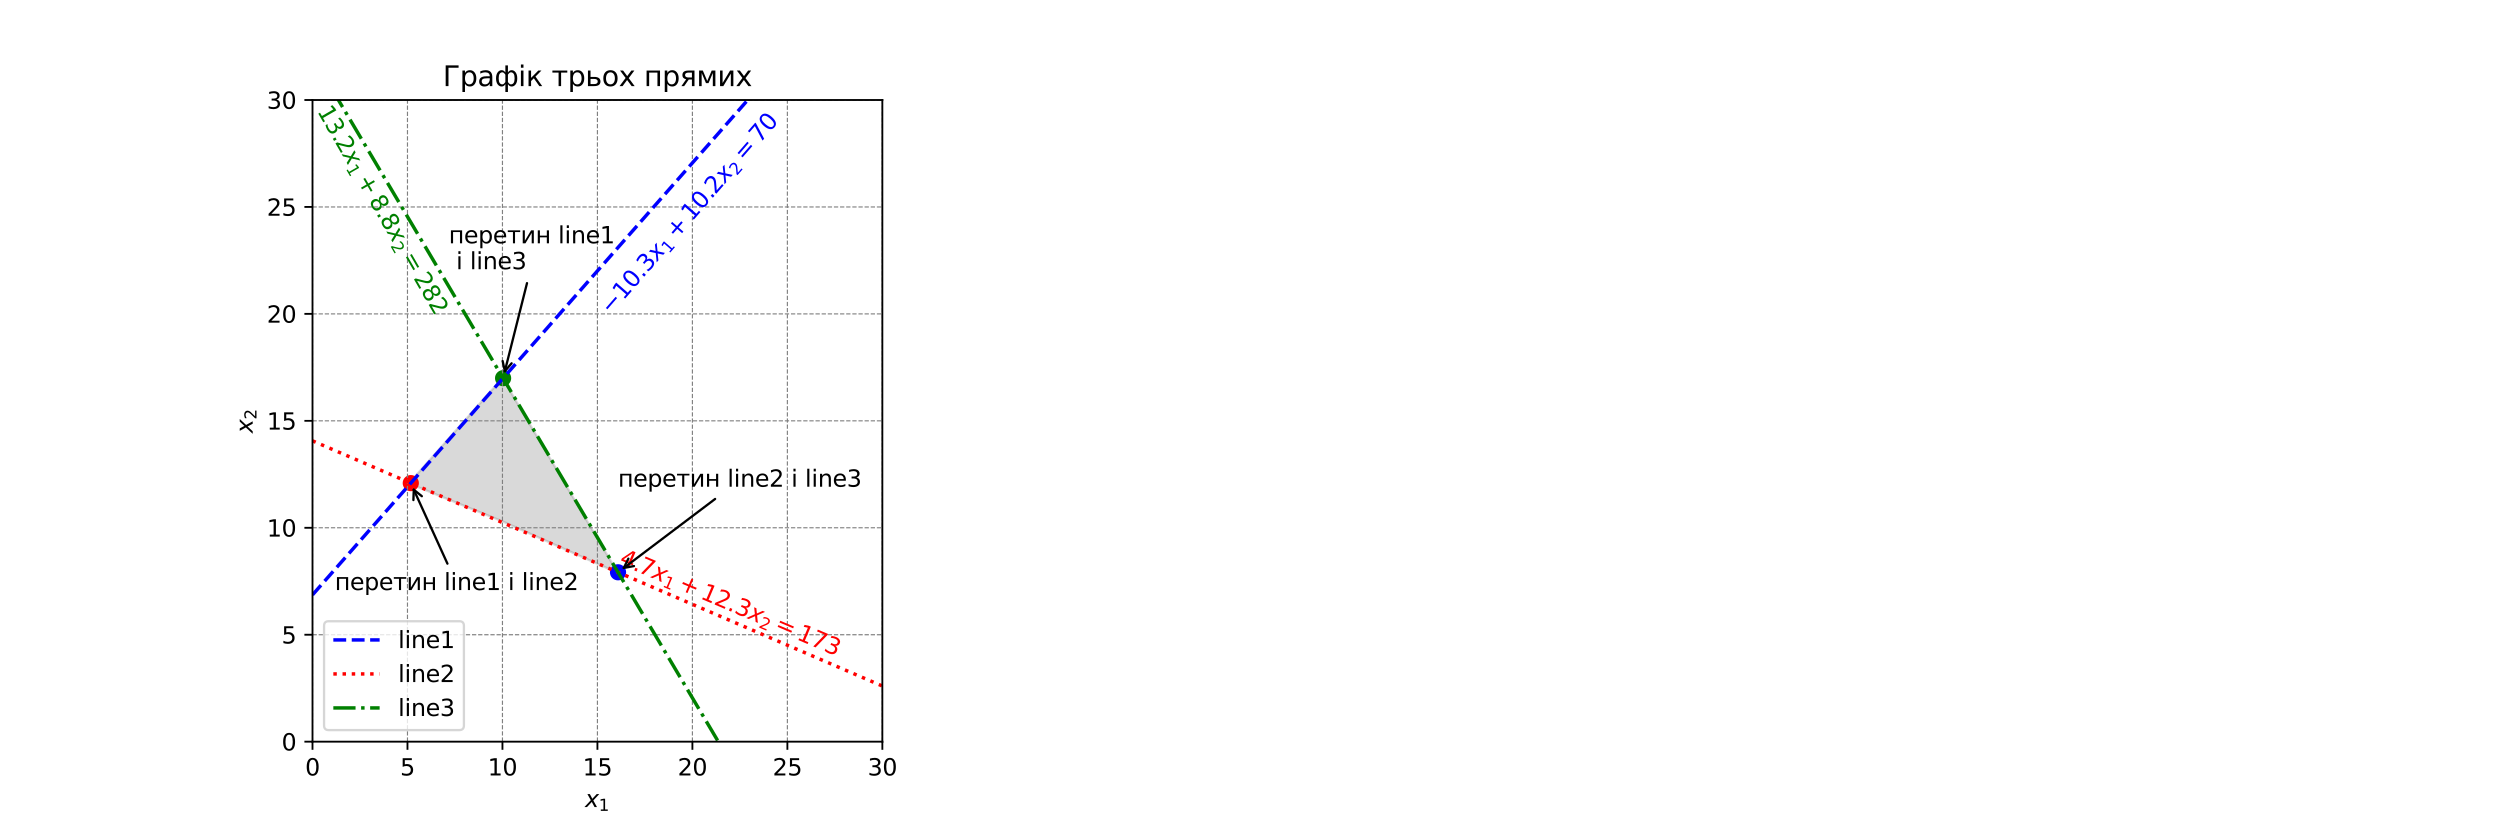 <?xml version="1.0" encoding="utf-8" standalone="no"?>
<!DOCTYPE svg PUBLIC "-//W3C//DTD SVG 1.1//EN"
  "http://www.w3.org/Graphics/SVG/1.1/DTD/svg11.dtd">
<svg xmlns:xlink="http://www.w3.org/1999/xlink" width="1080pt" height="360pt" viewBox="0 0 1080 360" xmlns="http://www.w3.org/2000/svg" version="1.1">
 <defs>
  <style type="text/css">*{stroke-linejoin: round; stroke-linecap: butt}</style>
 </defs>
 <g id="figure_1">
  <g id="patch_1">
   <path d="M 0 360 
L 1080 360 
L 1080 0 
L 0 0 
z
" style="fill: #ffffff"/>
  </g>
  <g id="axes_1">
   <g id="patch_2">
    <path d="M 135 320.4 
L 381.176 320.4 
L 381.176 43.2 
L 135 43.2 
z
" style="fill: #ffffff"/>
   </g>
   <g id="PolyCollection_1">
    <defs>
     <path id="mec919359ca" d="M 176.029 -150.48 
L 176.029 -150.48 
L 217.059 -196.68 
L 266.294 -113.52 
L 266.294 -113.52 
L 266.294 -112.772 
L 217.059 -134.772 
L 176.029 -151.404 
z
" style="stroke: #808080; stroke-opacity: 0.3"/>
    </defs>
    <g clip-path="url(#pbe8a1f93e3)">
     <use xlink:href="#mec919359ca" x="0" y="360" style="fill: #808080; fill-opacity: 0.3; stroke: #808080; stroke-opacity: 0.3"/>
    </g>
   </g>
   <g id="PathCollection_1">
    <defs>
     <path id="mf26e8d2266" d="M 0 3 
C 0.796 3 1.559 2.684 2.121 2.121 
C 2.684 1.559 3 0.796 3 0 
C 3 -0.796 2.684 -1.559 2.121 -2.121 
C 1.559 -2.684 0.796 -3 0 -3 
C -0.796 -3 -1.559 -2.684 -2.121 -2.121 
C -2.684 -1.559 -3 -0.796 -3 0 
C -3 0.796 -2.684 1.559 -2.121 2.121 
C -1.559 2.684 -0.796 3 0 3 
z
" style="stroke: #ff0000"/>
    </defs>
    <g clip-path="url(#pbe8a1f93e3)">
     <use xlink:href="#mf26e8d2266" x="177.46" y="208.708" style="fill: #ff0000; stroke: #ff0000"/>
    </g>
   </g>
   <g id="PathCollection_2">
    <defs>
     <path id="me356fe9ef1" d="M 0 3 
C 0.796 3 1.559 2.684 2.121 2.121 
C 2.684 1.559 3 0.796 3 0 
C 3 -0.796 2.684 -1.559 2.121 -2.121 
C 1.559 -2.684 0.796 -3 0 -3 
C -0.796 -3 -1.559 -2.684 -2.121 -2.121 
C -2.684 -1.559 -3 -0.796 -3 0 
C -3 0.796 -2.684 1.559 -2.121 2.121 
C -1.559 2.684 -0.796 3 0 3 
z
" style="stroke: #008000"/>
    </defs>
    <g clip-path="url(#pbe8a1f93e3)">
     <use xlink:href="#me356fe9ef1" x="217.336" y="163.368" style="fill: #008000; stroke: #008000"/>
    </g>
   </g>
   <g id="PathCollection_3">
    <defs>
     <path id="med9ad88b74" d="M 0 3 
C 0.796 3 1.559 2.684 2.121 2.121 
C 2.684 1.559 3 0.796 3 0 
C 3 -0.796 2.684 -1.559 2.121 -2.121 
C 1.559 -2.684 0.796 -3 0 -3 
C -0.796 -3 -1.559 -2.684 -2.121 -2.121 
C -2.684 -1.559 -3 -0.796 -3 0 
C -3 0.796 -2.684 1.559 -2.121 2.121 
C -1.559 2.684 -0.796 3 0 3 
z
" style="stroke: #0000ff"/>
    </defs>
    <g clip-path="url(#pbe8a1f93e3)">
     <use xlink:href="#med9ad88b74" x="266.986" y="247.228" style="fill: #0000ff; stroke: #0000ff"/>
    </g>
   </g>
   <g id="matplotlib.axis_1">
    <g id="xtick_1">
     <g id="line2d_1">
      <path d="M 135 320.4 
L 135 43.2 
" clip-path="url(#pbe8a1f93e3)" style="fill: none; stroke-dasharray: 1.85,0.8; stroke-dashoffset: 0; stroke: #808080; stroke-width: 0.5"/>
     </g>
     <g id="line2d_2">
      <defs>
       <path id="m2ac6b90f20" d="M 0 0 
L 0 3.5 
" style="stroke: #000000; stroke-width: 0.8"/>
      </defs>
      <g>
       <use xlink:href="#m2ac6b90f20" x="135" y="320.4" style="stroke: #000000; stroke-width: 0.8"/>
      </g>
     </g>
     <g id="text_1">
      <!-- 0 -->
      <g transform="translate(131.819 334.998) scale(0.1 -0.1)">
       <defs>
        <path id="DejaVuSans-30" d="M 2034 4250 
Q 1547 4250 1301 3770 
Q 1056 3291 1056 2328 
Q 1056 1369 1301 889 
Q 1547 409 2034 409 
Q 2525 409 2770 889 
Q 3016 1369 3016 2328 
Q 3016 3291 2770 3770 
Q 2525 4250 2034 4250 
z
M 2034 4750 
Q 2819 4750 3233 4129 
Q 3647 3509 3647 2328 
Q 3647 1150 3233 529 
Q 2819 -91 2034 -91 
Q 1250 -91 836 529 
Q 422 1150 422 2328 
Q 422 3509 836 4129 
Q 1250 4750 2034 4750 
z
" transform="scale(0.016)"/>
       </defs>
       <use xlink:href="#DejaVuSans-30"/>
      </g>
     </g>
    </g>
    <g id="xtick_2">
     <g id="line2d_3">
      <path d="M 176.029 320.4 
L 176.029 43.2 
" clip-path="url(#pbe8a1f93e3)" style="fill: none; stroke-dasharray: 1.85,0.8; stroke-dashoffset: 0; stroke: #808080; stroke-width: 0.5"/>
     </g>
     <g id="line2d_4">
      <g>
       <use xlink:href="#m2ac6b90f20" x="176.029" y="320.4" style="stroke: #000000; stroke-width: 0.8"/>
      </g>
     </g>
     <g id="text_2">
      <!-- 5 -->
      <g transform="translate(172.848 334.998) scale(0.1 -0.1)">
       <defs>
        <path id="DejaVuSans-35" d="M 691 4666 
L 3169 4666 
L 3169 4134 
L 1269 4134 
L 1269 2991 
Q 1406 3038 1543 3061 
Q 1681 3084 1819 3084 
Q 2600 3084 3056 2656 
Q 3513 2228 3513 1497 
Q 3513 744 3044 326 
Q 2575 -91 1722 -91 
Q 1428 -91 1123 -41 
Q 819 9 494 109 
L 494 744 
Q 775 591 1075 516 
Q 1375 441 1709 441 
Q 2250 441 2565 725 
Q 2881 1009 2881 1497 
Q 2881 1984 2565 2268 
Q 2250 2553 1709 2553 
Q 1456 2553 1204 2497 
Q 953 2441 691 2322 
L 691 4666 
z
" transform="scale(0.016)"/>
       </defs>
       <use xlink:href="#DejaVuSans-35"/>
      </g>
     </g>
    </g>
    <g id="xtick_3">
     <g id="line2d_5">
      <path d="M 217.059 320.4 
L 217.059 43.2 
" clip-path="url(#pbe8a1f93e3)" style="fill: none; stroke-dasharray: 1.85,0.8; stroke-dashoffset: 0; stroke: #808080; stroke-width: 0.5"/>
     </g>
     <g id="line2d_6">
      <g>
       <use xlink:href="#m2ac6b90f20" x="217.059" y="320.4" style="stroke: #000000; stroke-width: 0.8"/>
      </g>
     </g>
     <g id="text_3">
      <!-- 10 -->
      <g transform="translate(210.696 334.998) scale(0.1 -0.1)">
       <defs>
        <path id="DejaVuSans-31" d="M 794 531 
L 1825 531 
L 1825 4091 
L 703 3866 
L 703 4441 
L 1819 4666 
L 2450 4666 
L 2450 531 
L 3481 531 
L 3481 0 
L 794 0 
L 794 531 
z
" transform="scale(0.016)"/>
       </defs>
       <use xlink:href="#DejaVuSans-31"/>
       <use xlink:href="#DejaVuSans-30" x="63.623"/>
      </g>
     </g>
    </g>
    <g id="xtick_4">
     <g id="line2d_7">
      <path d="M 258.088 320.4 
L 258.088 43.2 
" clip-path="url(#pbe8a1f93e3)" style="fill: none; stroke-dasharray: 1.85,0.8; stroke-dashoffset: 0; stroke: #808080; stroke-width: 0.5"/>
     </g>
     <g id="line2d_8">
      <g>
       <use xlink:href="#m2ac6b90f20" x="258.088" y="320.4" style="stroke: #000000; stroke-width: 0.8"/>
      </g>
     </g>
     <g id="text_4">
      <!-- 15 -->
      <g transform="translate(251.726 334.998) scale(0.1 -0.1)">
       <use xlink:href="#DejaVuSans-31"/>
       <use xlink:href="#DejaVuSans-35" x="63.623"/>
      </g>
     </g>
    </g>
    <g id="xtick_5">
     <g id="line2d_9">
      <path d="M 299.118 320.4 
L 299.118 43.2 
" clip-path="url(#pbe8a1f93e3)" style="fill: none; stroke-dasharray: 1.85,0.8; stroke-dashoffset: 0; stroke: #808080; stroke-width: 0.5"/>
     </g>
     <g id="line2d_10">
      <g>
       <use xlink:href="#m2ac6b90f20" x="299.118" y="320.4" style="stroke: #000000; stroke-width: 0.8"/>
      </g>
     </g>
     <g id="text_5">
      <!-- 20 -->
      <g transform="translate(292.755 334.998) scale(0.1 -0.1)">
       <defs>
        <path id="DejaVuSans-32" d="M 1228 531 
L 3431 531 
L 3431 0 
L 469 0 
L 469 531 
Q 828 903 1448 1529 
Q 2069 2156 2228 2338 
Q 2531 2678 2651 2914 
Q 2772 3150 2772 3378 
Q 2772 3750 2511 3984 
Q 2250 4219 1831 4219 
Q 1534 4219 1204 4116 
Q 875 4013 500 3803 
L 500 4441 
Q 881 4594 1212 4672 
Q 1544 4750 1819 4750 
Q 2544 4750 2975 4387 
Q 3406 4025 3406 3419 
Q 3406 3131 3298 2873 
Q 3191 2616 2906 2266 
Q 2828 2175 2409 1742 
Q 1991 1309 1228 531 
z
" transform="scale(0.016)"/>
       </defs>
       <use xlink:href="#DejaVuSans-32"/>
       <use xlink:href="#DejaVuSans-30" x="63.623"/>
      </g>
     </g>
    </g>
    <g id="xtick_6">
     <g id="line2d_11">
      <path d="M 340.147 320.4 
L 340.147 43.2 
" clip-path="url(#pbe8a1f93e3)" style="fill: none; stroke-dasharray: 1.85,0.8; stroke-dashoffset: 0; stroke: #808080; stroke-width: 0.5"/>
     </g>
     <g id="line2d_12">
      <g>
       <use xlink:href="#m2ac6b90f20" x="340.147" y="320.4" style="stroke: #000000; stroke-width: 0.8"/>
      </g>
     </g>
     <g id="text_6">
      <!-- 25 -->
      <g transform="translate(333.785 334.998) scale(0.1 -0.1)">
       <use xlink:href="#DejaVuSans-32"/>
       <use xlink:href="#DejaVuSans-35" x="63.623"/>
      </g>
     </g>
    </g>
    <g id="xtick_7">
     <g id="line2d_13">
      <path d="M 381.176 320.4 
L 381.176 43.2 
" clip-path="url(#pbe8a1f93e3)" style="fill: none; stroke-dasharray: 1.85,0.8; stroke-dashoffset: 0; stroke: #808080; stroke-width: 0.5"/>
     </g>
     <g id="line2d_14">
      <g>
       <use xlink:href="#m2ac6b90f20" x="381.176" y="320.4" style="stroke: #000000; stroke-width: 0.8"/>
      </g>
     </g>
     <g id="text_7">
      <!-- 30 -->
      <g transform="translate(374.814 334.998) scale(0.1 -0.1)">
       <defs>
        <path id="DejaVuSans-33" d="M 2597 2516 
Q 3050 2419 3304 2112 
Q 3559 1806 3559 1356 
Q 3559 666 3084 287 
Q 2609 -91 1734 -91 
Q 1441 -91 1130 -33 
Q 819 25 488 141 
L 488 750 
Q 750 597 1062 519 
Q 1375 441 1716 441 
Q 2309 441 2620 675 
Q 2931 909 2931 1356 
Q 2931 1769 2642 2001 
Q 2353 2234 1838 2234 
L 1294 2234 
L 1294 2753 
L 1863 2753 
Q 2328 2753 2575 2939 
Q 2822 3125 2822 3475 
Q 2822 3834 2567 4026 
Q 2313 4219 1838 4219 
Q 1578 4219 1281 4162 
Q 984 4106 628 3988 
L 628 4550 
Q 988 4650 1302 4700 
Q 1616 4750 1894 4750 
Q 2613 4750 3031 4423 
Q 3450 4097 3450 3541 
Q 3450 3153 3228 2886 
Q 3006 2619 2597 2516 
z
" transform="scale(0.016)"/>
       </defs>
       <use xlink:href="#DejaVuSans-33"/>
       <use xlink:href="#DejaVuSans-30" x="63.623"/>
      </g>
     </g>
    </g>
    <g id="text_8">
     <!-- $x_1$ -->
     <g transform="translate(252.738 348.677) scale(0.1 -0.1)">
      <defs>
       <path id="DejaVuSans-Oblique-78" d="M 3841 3500 
L 2234 1784 
L 3219 0 
L 2559 0 
L 1819 1388 
L 531 0 
L -166 0 
L 1556 1844 
L 641 3500 
L 1300 3500 
L 1972 2234 
L 3144 3500 
L 3841 3500 
z
" transform="scale(0.016)"/>
      </defs>
      <use xlink:href="#DejaVuSans-Oblique-78" transform="translate(0 0.312)"/>
      <use xlink:href="#DejaVuSans-31" transform="translate(59.18 -16.094) scale(0.7)"/>
     </g>
    </g>
   </g>
   <g id="matplotlib.axis_2">
    <g id="ytick_1">
     <g id="line2d_15">
      <path d="M 135 320.4 
L 381.176 320.4 
" clip-path="url(#pbe8a1f93e3)" style="fill: none; stroke-dasharray: 1.85,0.8; stroke-dashoffset: 0; stroke: #808080; stroke-width: 0.5"/>
     </g>
     <g id="line2d_16">
      <defs>
       <path id="mfd64ad26bd" d="M 0 0 
L -3.5 0 
" style="stroke: #000000; stroke-width: 0.8"/>
      </defs>
      <g>
       <use xlink:href="#mfd64ad26bd" x="135" y="320.4" style="stroke: #000000; stroke-width: 0.8"/>
      </g>
     </g>
     <g id="text_9">
      <!-- 0 -->
      <g transform="translate(121.638 324.199) scale(0.1 -0.1)">
       <use xlink:href="#DejaVuSans-30"/>
      </g>
     </g>
    </g>
    <g id="ytick_2">
     <g id="line2d_17">
      <path d="M 135 274.2 
L 381.176 274.2 
" clip-path="url(#pbe8a1f93e3)" style="fill: none; stroke-dasharray: 1.85,0.8; stroke-dashoffset: 0; stroke: #808080; stroke-width: 0.5"/>
     </g>
     <g id="line2d_18">
      <g>
       <use xlink:href="#mfd64ad26bd" x="135" y="274.2" style="stroke: #000000; stroke-width: 0.8"/>
      </g>
     </g>
     <g id="text_10">
      <!-- 5 -->
      <g transform="translate(121.638 277.999) scale(0.1 -0.1)">
       <use xlink:href="#DejaVuSans-35"/>
      </g>
     </g>
    </g>
    <g id="ytick_3">
     <g id="line2d_19">
      <path d="M 135 228 
L 381.176 228 
" clip-path="url(#pbe8a1f93e3)" style="fill: none; stroke-dasharray: 1.85,0.8; stroke-dashoffset: 0; stroke: #808080; stroke-width: 0.5"/>
     </g>
     <g id="line2d_20">
      <g>
       <use xlink:href="#mfd64ad26bd" x="135" y="228" style="stroke: #000000; stroke-width: 0.8"/>
      </g>
     </g>
     <g id="text_11">
      <!-- 10 -->
      <g transform="translate(115.275 231.799) scale(0.1 -0.1)">
       <use xlink:href="#DejaVuSans-31"/>
       <use xlink:href="#DejaVuSans-30" x="63.623"/>
      </g>
     </g>
    </g>
    <g id="ytick_4">
     <g id="line2d_21">
      <path d="M 135 181.8 
L 381.176 181.8 
" clip-path="url(#pbe8a1f93e3)" style="fill: none; stroke-dasharray: 1.85,0.8; stroke-dashoffset: 0; stroke: #808080; stroke-width: 0.5"/>
     </g>
     <g id="line2d_22">
      <g>
       <use xlink:href="#mfd64ad26bd" x="135" y="181.8" style="stroke: #000000; stroke-width: 0.8"/>
      </g>
     </g>
     <g id="text_12">
      <!-- 15 -->
      <g transform="translate(115.275 185.599) scale(0.1 -0.1)">
       <use xlink:href="#DejaVuSans-31"/>
       <use xlink:href="#DejaVuSans-35" x="63.623"/>
      </g>
     </g>
    </g>
    <g id="ytick_5">
     <g id="line2d_23">
      <path d="M 135 135.6 
L 381.176 135.6 
" clip-path="url(#pbe8a1f93e3)" style="fill: none; stroke-dasharray: 1.85,0.8; stroke-dashoffset: 0; stroke: #808080; stroke-width: 0.5"/>
     </g>
     <g id="line2d_24">
      <g>
       <use xlink:href="#mfd64ad26bd" x="135" y="135.6" style="stroke: #000000; stroke-width: 0.8"/>
      </g>
     </g>
     <g id="text_13">
      <!-- 20 -->
      <g transform="translate(115.275 139.399) scale(0.1 -0.1)">
       <use xlink:href="#DejaVuSans-32"/>
       <use xlink:href="#DejaVuSans-30" x="63.623"/>
      </g>
     </g>
    </g>
    <g id="ytick_6">
     <g id="line2d_25">
      <path d="M 135 89.4 
L 381.176 89.4 
" clip-path="url(#pbe8a1f93e3)" style="fill: none; stroke-dasharray: 1.85,0.8; stroke-dashoffset: 0; stroke: #808080; stroke-width: 0.5"/>
     </g>
     <g id="line2d_26">
      <g>
       <use xlink:href="#mfd64ad26bd" x="135" y="89.4" style="stroke: #000000; stroke-width: 0.8"/>
      </g>
     </g>
     <g id="text_14">
      <!-- 25 -->
      <g transform="translate(115.275 93.199) scale(0.1 -0.1)">
       <use xlink:href="#DejaVuSans-32"/>
       <use xlink:href="#DejaVuSans-35" x="63.623"/>
      </g>
     </g>
    </g>
    <g id="ytick_7">
     <g id="line2d_27">
      <path d="M 135 43.2 
L 381.176 43.2 
" clip-path="url(#pbe8a1f93e3)" style="fill: none; stroke-dasharray: 1.85,0.8; stroke-dashoffset: 0; stroke: #808080; stroke-width: 0.5"/>
     </g>
     <g id="line2d_28">
      <g>
       <use xlink:href="#mfd64ad26bd" x="135" y="43.2" style="stroke: #000000; stroke-width: 0.8"/>
      </g>
     </g>
     <g id="text_15">
      <!-- 30 -->
      <g transform="translate(115.275 46.999) scale(0.1 -0.1)">
       <use xlink:href="#DejaVuSans-33"/>
       <use xlink:href="#DejaVuSans-30" x="63.623"/>
      </g>
     </g>
    </g>
    <g id="text_16">
     <!-- $x_2$ -->
     <g transform="translate(109.195 187.15) rotate(-90) scale(0.1 -0.1)">
      <use xlink:href="#DejaVuSans-Oblique-78" transform="translate(0 0.312)"/>
      <use xlink:href="#DejaVuSans-32" transform="translate(59.18 -16.094) scale(0.7)"/>
     </g>
    </g>
   </g>
   <g id="line2d_29">
    <path d="M 135 256.988 
L 139.144 252.276 
L 143.289 247.563 
L 147.433 242.851 
L 151.578 238.139 
L 155.722 233.426 
L 159.866 228.714 
L 164.011 224.001 
L 168.155 219.289 
L 172.299 214.576 
L 176.444 209.864 
L 180.588 205.152 
L 184.733 200.439 
L 188.877 195.727 
L 193.021 191.014 
L 197.166 186.302 
L 201.31 181.59 
L 205.455 176.877 
L 209.599 172.165 
L 213.743 167.452 
L 217.888 162.74 
L 222.032 158.027 
L 226.176 153.315 
L 230.321 148.603 
L 234.465 143.89 
L 238.61 139.178 
L 242.754 134.465 
L 246.898 129.753 
L 251.043 125.041 
L 255.187 120.328 
L 259.332 115.616 
L 263.476 110.903 
L 267.62 106.191 
L 271.765 101.478 
L 275.909 96.766 
L 280.053 92.054 
L 284.198 87.341 
L 288.342 82.629 
L 292.487 77.916 
L 296.631 73.204 
L 300.775 68.492 
L 304.92 63.779 
L 309.064 59.067 
L 313.209 54.354 
L 317.353 49.642 
L 321.497 44.929 
L 325.642 40.217 
L 329.786 35.505 
L 333.93 30.792 
L 338.075 26.08 
L 342.219 21.367 
L 346.364 16.655 
L 350.508 11.942 
L 354.652 7.23 
L 358.797 2.518 
L 361.89 -1 
" clip-path="url(#pbe8a1f93e3)" style="fill: none; stroke-dasharray: 5.55,2.4; stroke-dashoffset: 0; stroke: #0000ff; stroke-width: 1.5"/>
   </g>
   <g id="line2d_30">
    <path d="M 135 190.439 
L 139.144 192.222 
L 143.289 194.005 
L 147.433 195.789 
L 151.578 197.572 
L 155.722 199.355 
L 159.866 201.138 
L 164.011 202.921 
L 168.155 204.705 
L 172.299 206.488 
L 176.444 208.271 
L 180.588 210.054 
L 184.733 211.837 
L 188.877 213.621 
L 193.021 215.404 
L 197.166 217.187 
L 201.31 218.97 
L 205.455 220.753 
L 209.599 222.537 
L 213.743 224.32 
L 217.888 226.103 
L 222.032 227.886 
L 226.176 229.669 
L 230.321 231.453 
L 234.465 233.236 
L 238.61 235.019 
L 242.754 236.802 
L 246.898 238.585 
L 251.043 240.369 
L 255.187 242.152 
L 259.332 243.935 
L 263.476 245.718 
L 267.62 247.501 
L 271.765 249.285 
L 275.909 251.068 
L 280.053 252.851 
L 284.198 254.634 
L 288.342 256.417 
L 292.487 258.201 
L 296.631 259.984 
L 300.775 261.767 
L 304.92 263.55 
L 309.064 265.333 
L 313.209 267.117 
L 317.353 268.9 
L 321.497 270.683 
L 325.642 272.466 
L 329.786 274.249 
L 333.93 276.033 
L 338.075 277.816 
L 342.219 279.599 
L 346.364 281.382 
L 350.508 283.165 
L 354.652 284.949 
L 358.797 286.732 
L 362.941 288.515 
L 367.086 290.298 
L 371.23 292.081 
L 375.374 293.864 
L 379.519 295.648 
L 383.663 297.431 
L 387.807 299.214 
L 391.952 300.997 
L 396.096 302.78 
L 400.241 304.564 
L 404.385 306.347 
L 408.529 308.13 
L 412.674 309.913 
L 416.818 311.696 
L 420.963 313.48 
L 425.107 315.263 
L 429.251 317.046 
L 433.396 318.829 
L 437.54 320.612 
L 441.684 322.396 
L 445.829 324.179 
L 449.973 325.962 
L 454.118 327.745 
L 458.262 329.528 
L 462.406 331.312 
L 466.551 333.095 
L 470.695 334.878 
L 474.84 336.661 
L 478.984 338.444 
L 483.128 340.228 
L 487.273 342.011 
L 491.417 343.794 
L 495.561 345.577 
L 499.706 347.36 
L 503.85 349.144 
L 507.995 350.927 
L 512.139 352.71 
L 516.283 354.493 
L 520.428 356.276 
L 524.572 358.06 
L 528.717 359.843 
L 531.406 361 
" clip-path="url(#pbe8a1f93e3)" style="fill: none; stroke-dasharray: 1.5,2.475; stroke-dashoffset: 0; stroke: #ff0000; stroke-width: 1.5"/>
   </g>
   <g id="line2d_31">
    <path d="M 135 24.3 
L 139.144 31.3 
L 143.289 38.3 
L 147.433 45.3 
L 151.578 52.3 
L 155.722 59.3 
L 159.866 66.3 
L 164.011 73.3 
L 168.155 80.3 
L 172.299 87.3 
L 176.444 94.3 
L 180.588 101.3 
L 184.733 108.3 
L 188.877 115.3 
L 193.021 122.3 
L 197.166 129.3 
L 201.31 136.3 
L 205.455 143.3 
L 209.599 150.3 
L 213.743 157.3 
L 217.888 164.3 
L 222.032 171.3 
L 226.176 178.3 
L 230.321 185.3 
L 234.465 192.3 
L 238.61 199.3 
L 242.754 206.3 
L 246.898 213.3 
L 251.043 220.3 
L 255.187 227.3 
L 259.332 234.3 
L 263.476 241.3 
L 267.62 248.3 
L 271.765 255.3 
L 275.909 262.3 
L 280.053 269.3 
L 284.198 276.3 
L 288.342 283.3 
L 292.487 290.3 
L 296.631 297.3 
L 300.775 304.3 
L 304.92 311.3 
L 309.064 318.3 
L 313.209 325.3 
L 317.353 332.3 
L 321.497 339.3 
L 325.642 346.3 
L 329.786 353.3 
L 333.93 360.3 
L 334.345 361 
" clip-path="url(#pbe8a1f93e3)" style="fill: none; stroke-dasharray: 9.6,2.4,1.5,2.4; stroke-dashoffset: 0; stroke: #008000; stroke-width: 1.5"/>
   </g>
   <g id="patch_3">
    <path d="M 135 320.4 
L 135 43.2 
" style="fill: none; stroke: #000000; stroke-width: 0.8; stroke-linejoin: miter; stroke-linecap: square"/>
   </g>
   <g id="patch_4">
    <path d="M 381.176 320.4 
L 381.176 43.2 
" style="fill: none; stroke: #000000; stroke-width: 0.8; stroke-linejoin: miter; stroke-linecap: square"/>
   </g>
   <g id="patch_5">
    <path d="M 135 320.4 
L 381.176 320.4 
" style="fill: none; stroke: #000000; stroke-width: 0.8; stroke-linejoin: miter; stroke-linecap: square"/>
   </g>
   <g id="patch_6">
    <path d="M 135 43.2 
L 381.176 43.2 
" style="fill: none; stroke: #000000; stroke-width: 0.8; stroke-linejoin: miter; stroke-linecap: square"/>
   </g>
   <g id="text_17">
    <!-- $-10.3x_{1} + 10.2x_{2} = 70$ -->
    <g style="fill: #0000ff" transform="translate(263.823 136.315) rotate(-49) scale(0.1 -0.1)">
     <defs>
      <path id="DejaVuSans-2212" d="M 678 2272 
L 4684 2272 
L 4684 1741 
L 678 1741 
L 678 2272 
z
" transform="scale(0.016)"/>
      <path id="DejaVuSans-2e" d="M 684 794 
L 1344 794 
L 1344 0 
L 684 0 
L 684 794 
z
" transform="scale(0.016)"/>
      <path id="DejaVuSans-2b" d="M 2944 4013 
L 2944 2272 
L 4684 2272 
L 4684 1741 
L 2944 1741 
L 2944 0 
L 2419 0 
L 2419 1741 
L 678 1741 
L 678 2272 
L 2419 2272 
L 2419 4013 
L 2944 4013 
z
" transform="scale(0.016)"/>
      <path id="DejaVuSans-3d" d="M 678 2906 
L 4684 2906 
L 4684 2381 
L 678 2381 
L 678 2906 
z
M 678 1631 
L 4684 1631 
L 4684 1100 
L 678 1100 
L 678 1631 
z
" transform="scale(0.016)"/>
      <path id="DejaVuSans-37" d="M 525 4666 
L 3525 4666 
L 3525 4397 
L 1831 0 
L 1172 0 
L 2766 4134 
L 525 4134 
L 525 4666 
z
" transform="scale(0.016)"/>
     </defs>
     <use xlink:href="#DejaVuSans-2212" transform="translate(0 0.781)"/>
     <use xlink:href="#DejaVuSans-31" transform="translate(83.789 0.781)"/>
     <use xlink:href="#DejaVuSans-30" transform="translate(147.412 0.781)"/>
     <use xlink:href="#DejaVuSans-2e" transform="translate(211.035 0.781)"/>
     <use xlink:href="#DejaVuSans-33" transform="translate(242.822 0.781)"/>
     <use xlink:href="#DejaVuSans-Oblique-78" transform="translate(306.445 0.781)"/>
     <use xlink:href="#DejaVuSans-31" transform="translate(365.625 -15.625) scale(0.7)"/>
     <use xlink:href="#DejaVuSans-2b" transform="translate(432.378 0.781)"/>
     <use xlink:href="#DejaVuSans-31" transform="translate(535.649 0.781)"/>
     <use xlink:href="#DejaVuSans-30" transform="translate(599.272 0.781)"/>
     <use xlink:href="#DejaVuSans-2e" transform="translate(662.896 0.781)"/>
     <use xlink:href="#DejaVuSans-32" transform="translate(689.183 0.781)"/>
     <use xlink:href="#DejaVuSans-Oblique-78" transform="translate(752.806 0.781)"/>
     <use xlink:href="#DejaVuSans-32" transform="translate(811.985 -15.625) scale(0.7)"/>
     <use xlink:href="#DejaVuSans-3d" transform="translate(878.738 0.781)"/>
     <use xlink:href="#DejaVuSans-37" transform="translate(982.01 0.781)"/>
     <use xlink:href="#DejaVuSans-30" transform="translate(1045.633 0.781)"/>
    </g>
   </g>
   <g id="text_18">
    <!-- $13.2x_{1} + 8.8x_{2} = 282$ -->
    <g style="fill: #008000" transform="translate(136.801 48.045) rotate(-300) scale(0.1 -0.1)">
     <defs>
      <path id="DejaVuSans-38" d="M 2034 2216 
Q 1584 2216 1326 1975 
Q 1069 1734 1069 1313 
Q 1069 891 1326 650 
Q 1584 409 2034 409 
Q 2484 409 2743 651 
Q 3003 894 3003 1313 
Q 3003 1734 2745 1975 
Q 2488 2216 2034 2216 
z
M 1403 2484 
Q 997 2584 770 2862 
Q 544 3141 544 3541 
Q 544 4100 942 4425 
Q 1341 4750 2034 4750 
Q 2731 4750 3128 4425 
Q 3525 4100 3525 3541 
Q 3525 3141 3298 2862 
Q 3072 2584 2669 2484 
Q 3125 2378 3379 2068 
Q 3634 1759 3634 1313 
Q 3634 634 3220 271 
Q 2806 -91 2034 -91 
Q 1263 -91 848 271 
Q 434 634 434 1313 
Q 434 1759 690 2068 
Q 947 2378 1403 2484 
z
M 1172 3481 
Q 1172 3119 1398 2916 
Q 1625 2713 2034 2713 
Q 2441 2713 2670 2916 
Q 2900 3119 2900 3481 
Q 2900 3844 2670 4047 
Q 2441 4250 2034 4250 
Q 1625 4250 1398 4047 
Q 1172 3844 1172 3481 
z
" transform="scale(0.016)"/>
     </defs>
     <use xlink:href="#DejaVuSans-31" transform="translate(0 0.781)"/>
     <use xlink:href="#DejaVuSans-33" transform="translate(63.623 0.781)"/>
     <use xlink:href="#DejaVuSans-2e" transform="translate(127.246 0.781)"/>
     <use xlink:href="#DejaVuSans-32" transform="translate(153.533 0.781)"/>
     <use xlink:href="#DejaVuSans-Oblique-78" transform="translate(217.156 0.781)"/>
     <use xlink:href="#DejaVuSans-31" transform="translate(276.336 -15.625) scale(0.7)"/>
     <use xlink:href="#DejaVuSans-2b" transform="translate(343.089 0.781)"/>
     <use xlink:href="#DejaVuSans-38" transform="translate(446.36 0.781)"/>
     <use xlink:href="#DejaVuSans-2e" transform="translate(509.983 0.781)"/>
     <use xlink:href="#DejaVuSans-38" transform="translate(539.146 0.781)"/>
     <use xlink:href="#DejaVuSans-Oblique-78" transform="translate(602.769 0.781)"/>
     <use xlink:href="#DejaVuSans-32" transform="translate(661.948 -15.625) scale(0.7)"/>
     <use xlink:href="#DejaVuSans-3d" transform="translate(728.701 0.781)"/>
     <use xlink:href="#DejaVuSans-32" transform="translate(831.973 0.781)"/>
     <use xlink:href="#DejaVuSans-38" transform="translate(895.596 0.781)"/>
     <use xlink:href="#DejaVuSans-32" transform="translate(959.219 0.781)"/>
    </g>
   </g>
   <g id="text_19">
    <!-- $4.7x_{1} + 12.3x_{2} = 173$ -->
    <g style="fill: #ff0000" transform="translate(267.107 243.594) rotate(-337) scale(0.1 -0.1)">
     <defs>
      <path id="DejaVuSans-34" d="M 2419 4116 
L 825 1625 
L 2419 1625 
L 2419 4116 
z
M 2253 4666 
L 3047 4666 
L 3047 1625 
L 3713 1625 
L 3713 1100 
L 3047 1100 
L 3047 0 
L 2419 0 
L 2419 1100 
L 313 1100 
L 313 1709 
L 2253 4666 
z
" transform="scale(0.016)"/>
     </defs>
     <use xlink:href="#DejaVuSans-34" transform="translate(0 0.781)"/>
     <use xlink:href="#DejaVuSans-2e" transform="translate(63.623 0.781)"/>
     <use xlink:href="#DejaVuSans-37" transform="translate(87.66 0.781)"/>
     <use xlink:href="#DejaVuSans-Oblique-78" transform="translate(151.283 0.781)"/>
     <use xlink:href="#DejaVuSans-31" transform="translate(210.463 -15.625) scale(0.7)"/>
     <use xlink:href="#DejaVuSans-2b" transform="translate(277.216 0.781)"/>
     <use xlink:href="#DejaVuSans-31" transform="translate(380.487 0.781)"/>
     <use xlink:href="#DejaVuSans-32" transform="translate(444.11 0.781)"/>
     <use xlink:href="#DejaVuSans-2e" transform="translate(507.733 0.781)"/>
     <use xlink:href="#DejaVuSans-33" transform="translate(539.521 0.781)"/>
     <use xlink:href="#DejaVuSans-Oblique-78" transform="translate(603.144 0.781)"/>
     <use xlink:href="#DejaVuSans-32" transform="translate(662.323 -15.625) scale(0.7)"/>
     <use xlink:href="#DejaVuSans-3d" transform="translate(729.076 0.781)"/>
     <use xlink:href="#DejaVuSans-31" transform="translate(832.348 0.781)"/>
     <use xlink:href="#DejaVuSans-37" transform="translate(895.971 0.781)"/>
     <use xlink:href="#DejaVuSans-33" transform="translate(959.594 0.781)"/>
    </g>
   </g>
   <g id="patch_7">
    <path d="M 193.29 243.492 
Q 185.789 227.011 178.752 211.548 
" style="fill: none; stroke: #000000; stroke-linecap: round"/>
    <path d="M 178.589 216.017 
L 178.752 211.548 
L 182.229 214.36 
" style="fill: none; stroke: #000000; stroke-linecap: round"/>
   </g>
   <g id="text_20">
    <!-- перетин line1 i line2 -->
    <g transform="translate(144.637 254.908) scale(0.1 -0.1)">
     <defs>
      <path id="DejaVuSans-43f" d="M 3603 3500 
L 3603 0 
L 3025 0 
L 3025 3041 
L 1159 3041 
L 1159 0 
L 581 0 
L 581 3500 
L 3603 3500 
z
" transform="scale(0.016)"/>
      <path id="DejaVuSans-435" d="M 3597 1894 
L 3597 1613 
L 953 1613 
Q 991 1019 1311 708 
Q 1631 397 2203 397 
Q 2534 397 2845 478 
Q 3156 559 3463 722 
L 3463 178 
Q 3153 47 2828 -22 
Q 2503 -91 2169 -91 
Q 1331 -91 842 396 
Q 353 884 353 1716 
Q 353 2575 817 3079 
Q 1281 3584 2069 3584 
Q 2775 3584 3186 3129 
Q 3597 2675 3597 1894 
z
M 3022 2063 
Q 3016 2534 2758 2815 
Q 2500 3097 2075 3097 
Q 1594 3097 1305 2825 
Q 1016 2553 972 2059 
L 3022 2063 
z
" transform="scale(0.016)"/>
      <path id="DejaVuSans-440" d="M 1159 525 
L 1159 -1331 
L 581 -1331 
L 581 3500 
L 1159 3500 
L 1159 2969 
Q 1341 3281 1617 3432 
Q 1894 3584 2278 3584 
Q 2916 3584 3314 3078 
Q 3713 2572 3713 1747 
Q 3713 922 3314 415 
Q 2916 -91 2278 -91 
Q 1894 -91 1617 61 
Q 1341 213 1159 525 
z
M 3116 1747 
Q 3116 2381 2855 2742 
Q 2594 3103 2138 3103 
Q 1681 3103 1420 2742 
Q 1159 2381 1159 1747 
Q 1159 1113 1420 752 
Q 1681 391 2138 391 
Q 2594 391 2855 752 
Q 3116 1113 3116 1747 
z
" transform="scale(0.016)"/>
      <path id="DejaVuSans-442" d="M 188 3500 
L 3541 3500 
L 3541 3041 
L 2147 3041 
L 2147 0 
L 1581 0 
L 1581 3041 
L 188 3041 
L 188 3500 
z
" transform="scale(0.016)"/>
      <path id="DejaVuSans-438" d="M 3578 3500 
L 3578 0 
L 3006 0 
L 3006 2809 
L 1319 0 
L 581 0 
L 581 3500 
L 1153 3500 
L 1153 697 
L 2838 3500 
L 3578 3500 
z
" transform="scale(0.016)"/>
      <path id="DejaVuSans-43d" d="M 581 3500 
L 1159 3500 
L 1159 2072 
L 3025 2072 
L 3025 3500 
L 3603 3500 
L 3603 0 
L 3025 0 
L 3025 1613 
L 1159 1613 
L 1159 0 
L 581 0 
L 581 3500 
z
" transform="scale(0.016)"/>
      <path id="DejaVuSans-20" transform="scale(0.016)"/>
      <path id="DejaVuSans-6c" d="M 603 4863 
L 1178 4863 
L 1178 0 
L 603 0 
L 603 4863 
z
" transform="scale(0.016)"/>
      <path id="DejaVuSans-69" d="M 603 3500 
L 1178 3500 
L 1178 0 
L 603 0 
L 603 3500 
z
M 603 4863 
L 1178 4863 
L 1178 4134 
L 603 4134 
L 603 4863 
z
" transform="scale(0.016)"/>
      <path id="DejaVuSans-6e" d="M 3513 2113 
L 3513 0 
L 2938 0 
L 2938 2094 
Q 2938 2591 2744 2837 
Q 2550 3084 2163 3084 
Q 1697 3084 1428 2787 
Q 1159 2491 1159 1978 
L 1159 0 
L 581 0 
L 581 3500 
L 1159 3500 
L 1159 2956 
Q 1366 3272 1645 3428 
Q 1925 3584 2291 3584 
Q 2894 3584 3203 3211 
Q 3513 2838 3513 2113 
z
" transform="scale(0.016)"/>
      <path id="DejaVuSans-65" d="M 3597 1894 
L 3597 1613 
L 953 1613 
Q 991 1019 1311 708 
Q 1631 397 2203 397 
Q 2534 397 2845 478 
Q 3156 559 3463 722 
L 3463 178 
Q 3153 47 2828 -22 
Q 2503 -91 2169 -91 
Q 1331 -91 842 396 
Q 353 884 353 1716 
Q 353 2575 817 3079 
Q 1281 3584 2069 3584 
Q 2775 3584 3186 3129 
Q 3597 2675 3597 1894 
z
M 3022 2063 
Q 3016 2534 2758 2815 
Q 2500 3097 2075 3097 
Q 1594 3097 1305 2825 
Q 1016 2553 972 2059 
L 3022 2063 
z
" transform="scale(0.016)"/>
     </defs>
     <use xlink:href="#DejaVuSans-43f"/>
     <use xlink:href="#DejaVuSans-435" x="65.381"/>
     <use xlink:href="#DejaVuSans-440" x="126.904"/>
     <use xlink:href="#DejaVuSans-435" x="190.381"/>
     <use xlink:href="#DejaVuSans-442" x="251.904"/>
     <use xlink:href="#DejaVuSans-438" x="310.156"/>
     <use xlink:href="#DejaVuSans-43d" x="375.146"/>
     <use xlink:href="#DejaVuSans-20" x="440.527"/>
     <use xlink:href="#DejaVuSans-6c" x="472.314"/>
     <use xlink:href="#DejaVuSans-69" x="500.098"/>
     <use xlink:href="#DejaVuSans-6e" x="527.881"/>
     <use xlink:href="#DejaVuSans-65" x="591.26"/>
     <use xlink:href="#DejaVuSans-31" x="652.783"/>
     <use xlink:href="#DejaVuSans-20" x="716.406"/>
     <use xlink:href="#DejaVuSans-69" x="748.193"/>
     <use xlink:href="#DejaVuSans-20" x="775.977"/>
     <use xlink:href="#DejaVuSans-6c" x="807.764"/>
     <use xlink:href="#DejaVuSans-69" x="835.547"/>
     <use xlink:href="#DejaVuSans-6e" x="863.33"/>
     <use xlink:href="#DejaVuSans-65" x="926.709"/>
     <use xlink:href="#DejaVuSans-32" x="988.232"/>
    </g>
   </g>
   <g id="patch_8">
    <path d="M 227.664 122.326 
Q 222.744 141.876 218.097 160.342 
" style="fill: none; stroke: #000000; stroke-linecap: round"/>
    <path d="M 221.013 156.951 
L 218.097 160.342 
L 217.134 155.975 
" style="fill: none; stroke: #000000; stroke-linecap: round"/>
   </g>
   <g id="text_21">
    <!-- перетин line1  -->
    <g transform="translate(193.872 105.111) scale(0.1 -0.1)">
     <use xlink:href="#DejaVuSans-43f"/>
     <use xlink:href="#DejaVuSans-435" x="65.381"/>
     <use xlink:href="#DejaVuSans-440" x="126.904"/>
     <use xlink:href="#DejaVuSans-435" x="190.381"/>
     <use xlink:href="#DejaVuSans-442" x="251.904"/>
     <use xlink:href="#DejaVuSans-438" x="310.156"/>
     <use xlink:href="#DejaVuSans-43d" x="375.146"/>
     <use xlink:href="#DejaVuSans-20" x="440.527"/>
     <use xlink:href="#DejaVuSans-6c" x="472.314"/>
     <use xlink:href="#DejaVuSans-69" x="500.098"/>
     <use xlink:href="#DejaVuSans-6e" x="527.881"/>
     <use xlink:href="#DejaVuSans-65" x="591.26"/>
     <use xlink:href="#DejaVuSans-31" x="652.783"/>
     <use xlink:href="#DejaVuSans-20" x="716.406"/>
    </g>
    <!--  i line3 -->
    <g transform="translate(193.872 116.308) scale(0.1 -0.1)">
     <use xlink:href="#DejaVuSans-20"/>
     <use xlink:href="#DejaVuSans-69" x="31.787"/>
     <use xlink:href="#DejaVuSans-20" x="59.57"/>
     <use xlink:href="#DejaVuSans-6c" x="91.357"/>
     <use xlink:href="#DejaVuSans-69" x="119.141"/>
     <use xlink:href="#DejaVuSans-6e" x="146.924"/>
     <use xlink:href="#DejaVuSans-65" x="210.303"/>
     <use xlink:href="#DejaVuSans-33" x="271.826"/>
    </g>
   </g>
   <g id="patch_9">
    <path d="M 308.926 215.554 
Q 288.753 230.789 269.473 245.35 
" style="fill: none; stroke: #000000; stroke-linecap: round"/>
    <path d="M 273.87 244.535 
L 269.473 245.35 
L 271.459 241.343 
" style="fill: none; stroke: #000000; stroke-linecap: round"/>
   </g>
   <g id="text_22">
    <!-- перетин line2 i line3 -->
    <g transform="translate(266.986 210.268) scale(0.1 -0.1)">
     <use xlink:href="#DejaVuSans-43f"/>
     <use xlink:href="#DejaVuSans-435" x="65.381"/>
     <use xlink:href="#DejaVuSans-440" x="126.904"/>
     <use xlink:href="#DejaVuSans-435" x="190.381"/>
     <use xlink:href="#DejaVuSans-442" x="251.904"/>
     <use xlink:href="#DejaVuSans-438" x="310.156"/>
     <use xlink:href="#DejaVuSans-43d" x="375.146"/>
     <use xlink:href="#DejaVuSans-20" x="440.527"/>
     <use xlink:href="#DejaVuSans-6c" x="472.314"/>
     <use xlink:href="#DejaVuSans-69" x="500.098"/>
     <use xlink:href="#DejaVuSans-6e" x="527.881"/>
     <use xlink:href="#DejaVuSans-65" x="591.26"/>
     <use xlink:href="#DejaVuSans-32" x="652.783"/>
     <use xlink:href="#DejaVuSans-20" x="716.406"/>
     <use xlink:href="#DejaVuSans-69" x="748.193"/>
     <use xlink:href="#DejaVuSans-20" x="775.977"/>
     <use xlink:href="#DejaVuSans-6c" x="807.764"/>
     <use xlink:href="#DejaVuSans-69" x="835.547"/>
     <use xlink:href="#DejaVuSans-6e" x="863.33"/>
     <use xlink:href="#DejaVuSans-65" x="926.709"/>
     <use xlink:href="#DejaVuSans-33" x="988.232"/>
    </g>
   </g>
   <g id="text_23">
    <!-- Графік трьох прямих -->
    <g transform="translate(191.328 37.2) scale(0.12 -0.12)">
     <defs>
      <path id="DejaVuSans-413" d="M 628 0 
L 628 4666 
L 3531 4666 
L 3531 4134 
L 1259 4134 
L 1259 0 
L 628 0 
z
" transform="scale(0.016)"/>
      <path id="DejaVuSans-430" d="M 2194 1759 
Q 1497 1759 1228 1600 
Q 959 1441 959 1056 
Q 959 750 1161 570 
Q 1363 391 1709 391 
Q 2188 391 2477 730 
Q 2766 1069 2766 1631 
L 2766 1759 
L 2194 1759 
z
M 3341 1997 
L 3341 0 
L 2766 0 
L 2766 531 
Q 2569 213 2275 61 
Q 1981 -91 1556 -91 
Q 1019 -91 701 211 
Q 384 513 384 1019 
Q 384 1609 779 1909 
Q 1175 2209 1959 2209 
L 2766 2209 
L 2766 2266 
Q 2766 2663 2505 2880 
Q 2244 3097 1772 3097 
Q 1472 3097 1187 3025 
Q 903 2953 641 2809 
L 641 3341 
Q 956 3463 1253 3523 
Q 1550 3584 1831 3584 
Q 2591 3584 2966 3190 
Q 3341 2797 3341 1997 
z
" transform="scale(0.016)"/>
      <path id="DejaVuSans-444" d="M 947 1747 
Q 947 1013 1173 702 
Q 1400 391 1784 391 
Q 2091 391 2447 916 
L 2447 2578 
Q 2091 3103 1784 3103 
Q 1400 3103 1173 2792 
Q 947 2481 947 1747 
z
M 2447 -1331 
L 2447 447 
Q 2269 153 2064 31 
Q 1859 -91 1600 -91 
Q 1078 -91 714 392 
Q 350 875 350 1734 
Q 350 2594 714 3089 
Q 1078 3584 1600 3584 
Q 1859 3584 2064 3465 
Q 2269 3347 2447 3053 
L 2447 4666 
L 3025 4666 
L 3025 3053 
Q 3203 3347 3408 3465 
Q 3613 3584 3872 3584 
Q 4394 3584 4758 3089 
Q 5122 2594 5122 1734 
Q 5122 875 4758 392 
Q 4394 -91 3872 -91 
Q 3613 -91 3408 31 
Q 3203 153 3025 447 
L 3025 -1331 
L 2447 -1331 
z
M 4525 1747 
Q 4525 2481 4298 2792 
Q 4072 3103 3688 3103 
Q 3381 3103 3025 2578 
L 3025 916 
Q 3381 391 3688 391 
Q 4072 391 4298 702 
Q 4525 1013 4525 1747 
z
" transform="scale(0.016)"/>
      <path id="DejaVuSans-456" d="M 603 3500 
L 1178 3500 
L 1178 0 
L 603 0 
L 603 3500 
z
M 603 4863 
L 1178 4863 
L 1178 4134 
L 603 4134 
L 603 4863 
z
" transform="scale(0.016)"/>
      <path id="DejaVuSans-43a" d="M 581 3500 
L 1153 3500 
L 1153 1856 
L 2775 3500 
L 3481 3500 
L 2144 2147 
L 3653 0 
L 3009 0 
L 1769 1766 
L 1153 1141 
L 1153 0 
L 581 0 
L 581 3500 
z
" transform="scale(0.016)"/>
      <path id="DejaVuSans-44c" d="M 2781 1038 
Q 2781 1319 2576 1466 
Q 2372 1613 1978 1613 
L 1159 1613 
L 1159 459 
L 1978 459 
Q 2372 459 2576 607 
Q 2781 756 2781 1038 
z
M 581 3500 
L 1159 3500 
L 1159 2072 
L 2003 2072 
Q 2672 2072 3033 1817 
Q 3394 1563 3394 1038 
Q 3394 513 3033 256 
Q 2672 0 2003 0 
L 581 0 
L 581 3500 
z
" transform="scale(0.016)"/>
      <path id="DejaVuSans-43e" d="M 1959 3097 
Q 1497 3097 1228 2736 
Q 959 2375 959 1747 
Q 959 1119 1226 758 
Q 1494 397 1959 397 
Q 2419 397 2687 759 
Q 2956 1122 2956 1747 
Q 2956 2369 2687 2733 
Q 2419 3097 1959 3097 
z
M 1959 3584 
Q 2709 3584 3137 3096 
Q 3566 2609 3566 1747 
Q 3566 888 3137 398 
Q 2709 -91 1959 -91 
Q 1206 -91 779 398 
Q 353 888 353 1747 
Q 353 2609 779 3096 
Q 1206 3584 1959 3584 
z
" transform="scale(0.016)"/>
      <path id="DejaVuSans-445" d="M 3513 3500 
L 2247 1797 
L 3578 0 
L 2900 0 
L 1881 1375 
L 863 0 
L 184 0 
L 1544 1831 
L 300 3500 
L 978 3500 
L 1906 2253 
L 2834 3500 
L 3513 3500 
z
" transform="scale(0.016)"/>
      <path id="DejaVuSans-44f" d="M 1181 2491 
Q 1181 2231 1381 2084 
Q 1581 1938 1953 1938 
L 2728 1938 
L 2728 3041 
L 1953 3041 
Q 1581 3041 1381 2897 
Q 1181 2753 1181 2491 
z
M 363 0 
L 1431 1534 
Q 1069 1616 828 1830 
Q 588 2044 588 2491 
Q 588 2997 923 3248 
Q 1259 3500 1938 3500 
L 3306 3500 
L 3306 0 
L 2728 0 
L 2728 1478 
L 2013 1478 
L 981 0 
L 363 0 
z
" transform="scale(0.016)"/>
      <path id="DejaVuSans-43c" d="M 581 3500 
L 1422 3500 
L 2416 1156 
L 3413 3500 
L 4247 3500 
L 4247 0 
L 3669 0 
L 3669 2950 
L 2703 672 
L 2128 672 
L 1159 2950 
L 1159 0 
L 581 0 
L 581 3500 
z
" transform="scale(0.016)"/>
     </defs>
     <use xlink:href="#DejaVuSans-413"/>
     <use xlink:href="#DejaVuSans-440" x="60.986"/>
     <use xlink:href="#DejaVuSans-430" x="124.463"/>
     <use xlink:href="#DejaVuSans-444" x="185.742"/>
     <use xlink:href="#DejaVuSans-456" x="271.24"/>
     <use xlink:href="#DejaVuSans-43a" x="299.023"/>
     <use xlink:href="#DejaVuSans-20" x="359.424"/>
     <use xlink:href="#DejaVuSans-442" x="391.211"/>
     <use xlink:href="#DejaVuSans-440" x="449.463"/>
     <use xlink:href="#DejaVuSans-44c" x="512.939"/>
     <use xlink:href="#DejaVuSans-43e" x="571.875"/>
     <use xlink:href="#DejaVuSans-445" x="633.057"/>
     <use xlink:href="#DejaVuSans-20" x="692.236"/>
     <use xlink:href="#DejaVuSans-43f" x="724.023"/>
     <use xlink:href="#DejaVuSans-440" x="789.404"/>
     <use xlink:href="#DejaVuSans-44f" x="852.881"/>
     <use xlink:href="#DejaVuSans-43c" x="913.037"/>
     <use xlink:href="#DejaVuSans-438" x="988.477"/>
     <use xlink:href="#DejaVuSans-445" x="1053.467"/>
    </g>
   </g>
   <g id="legend_1">
    <g id="patch_10">
     <path d="M 142 315.4 
L 198.409 315.4 
Q 200.409 315.4 200.409 313.4 
L 200.409 270.366 
Q 200.409 268.366 198.409 268.366 
L 142 268.366 
Q 140 268.366 140 270.366 
L 140 313.4 
Q 140 315.4 142 315.4 
z
" style="fill: #ffffff; opacity: 0.8; stroke: #cccccc; stroke-linejoin: miter"/>
    </g>
    <g id="line2d_32">
     <path d="M 144 276.464 
L 154 276.464 
L 164 276.464 
" style="fill: none; stroke-dasharray: 5.55,2.4; stroke-dashoffset: 0; stroke: #0000ff; stroke-width: 1.5"/>
    </g>
    <g id="text_24">
     <!-- line1 -->
     <g transform="translate(172 279.964) scale(0.1 -0.1)">
      <use xlink:href="#DejaVuSans-6c"/>
      <use xlink:href="#DejaVuSans-69" x="27.783"/>
      <use xlink:href="#DejaVuSans-6e" x="55.566"/>
      <use xlink:href="#DejaVuSans-65" x="118.945"/>
      <use xlink:href="#DejaVuSans-31" x="180.469"/>
     </g>
    </g>
    <g id="line2d_33">
     <path d="M 144 291.142 
L 154 291.142 
L 164 291.142 
" style="fill: none; stroke-dasharray: 1.5,2.475; stroke-dashoffset: 0; stroke: #ff0000; stroke-width: 1.5"/>
    </g>
    <g id="text_25">
     <!-- line2 -->
     <g transform="translate(172 294.642) scale(0.1 -0.1)">
      <use xlink:href="#DejaVuSans-6c"/>
      <use xlink:href="#DejaVuSans-69" x="27.783"/>
      <use xlink:href="#DejaVuSans-6e" x="55.566"/>
      <use xlink:href="#DejaVuSans-65" x="118.945"/>
      <use xlink:href="#DejaVuSans-32" x="180.469"/>
     </g>
    </g>
    <g id="line2d_34">
     <path d="M 144 305.82 
L 154 305.82 
L 164 305.82 
" style="fill: none; stroke-dasharray: 9.6,2.4,1.5,2.4; stroke-dashoffset: 0; stroke: #008000; stroke-width: 1.5"/>
    </g>
    <g id="text_26">
     <!-- line3 -->
     <g transform="translate(172 309.32) scale(0.1 -0.1)">
      <use xlink:href="#DejaVuSans-6c"/>
      <use xlink:href="#DejaVuSans-69" x="27.783"/>
      <use xlink:href="#DejaVuSans-6e" x="55.566"/>
      <use xlink:href="#DejaVuSans-65" x="118.945"/>
      <use xlink:href="#DejaVuSans-33" x="180.469"/>
     </g>
    </g>
   </g>
  </g>
 </g>
 <defs>
  <clipPath id="pbe8a1f93e3">
   <rect x="135" y="43.2" width="246.176" height="277.2"/>
  </clipPath>
 </defs>
</svg>
